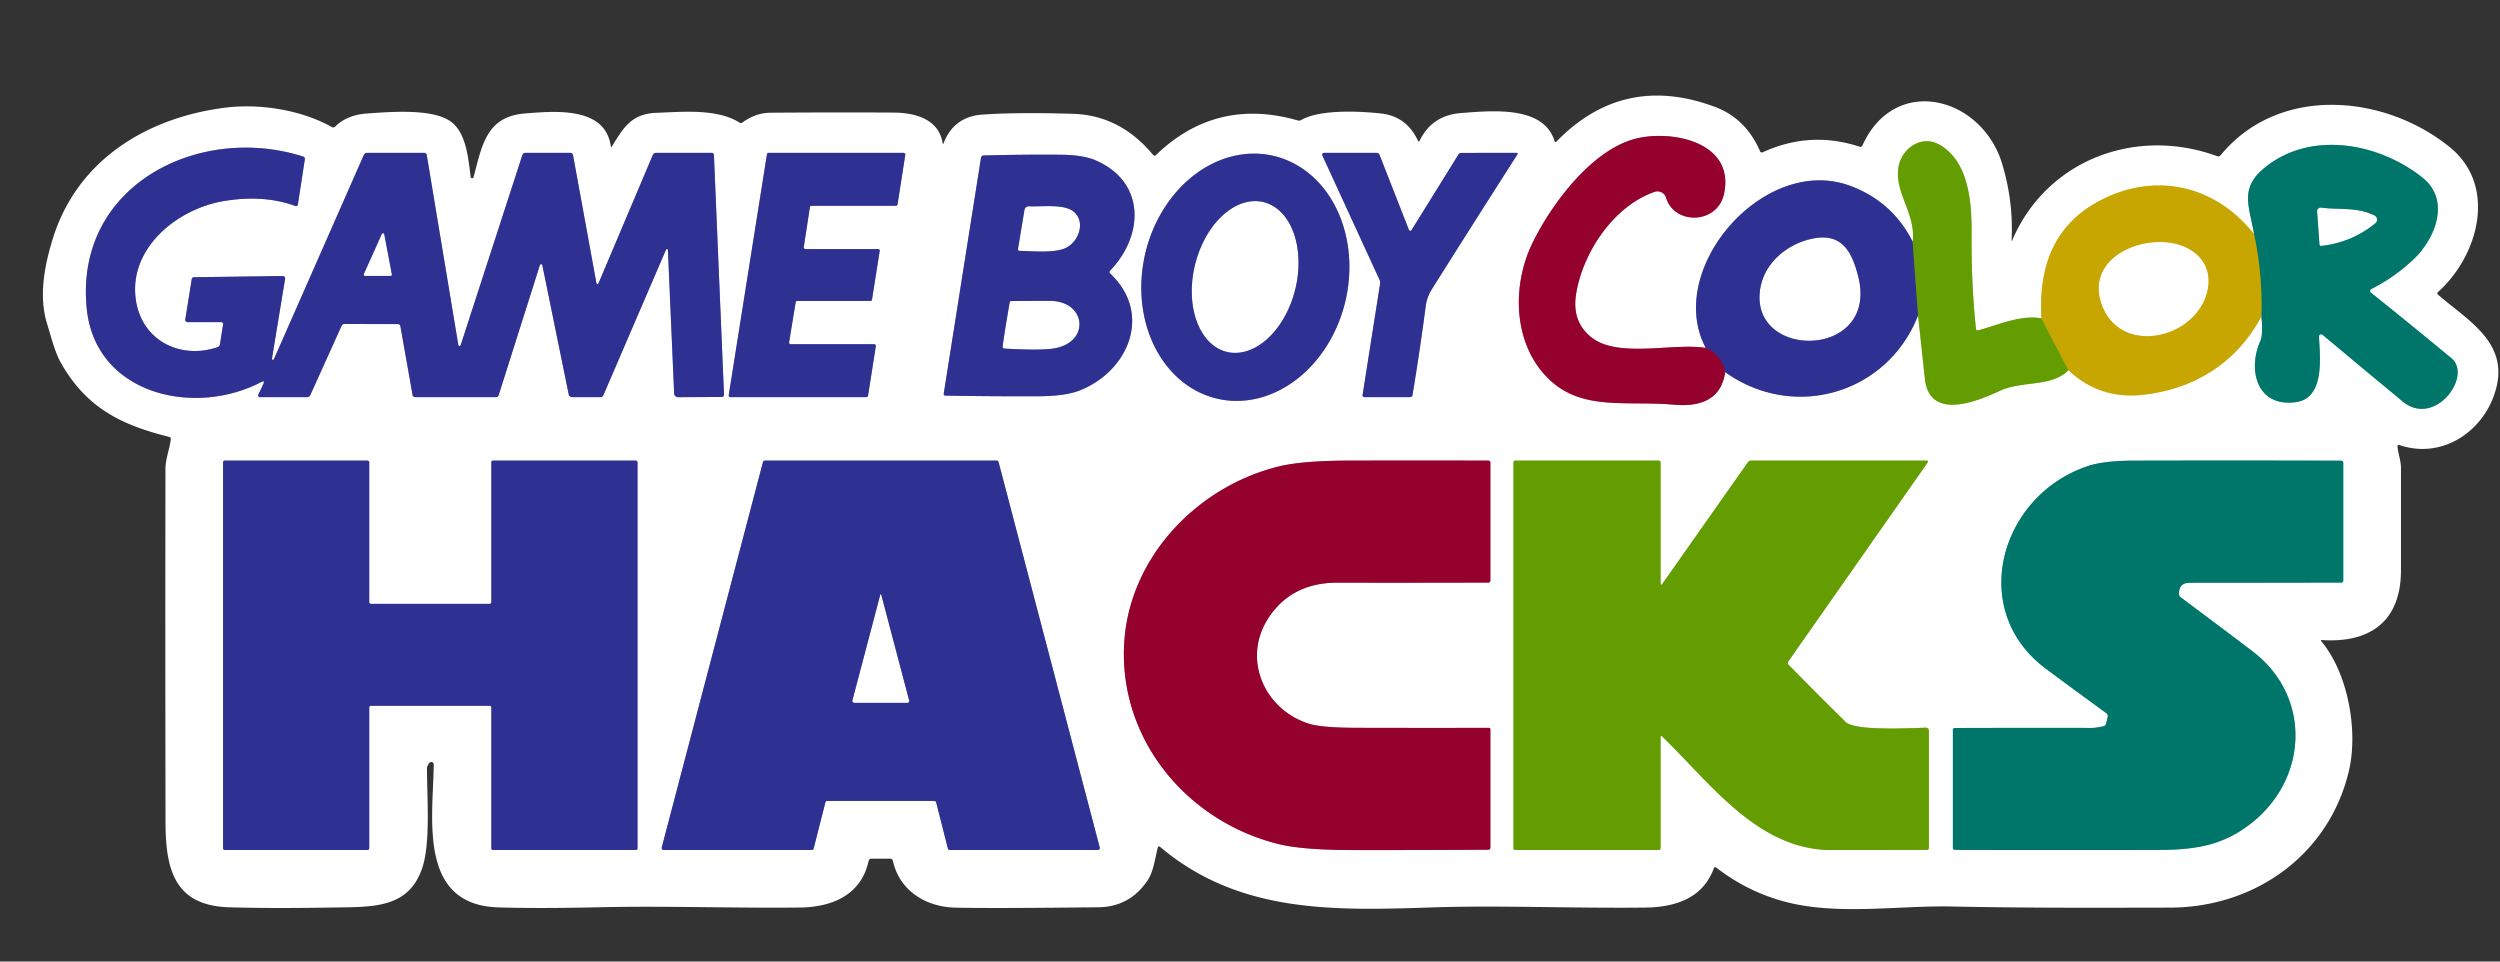 <svg xmlns="http://www.w3.org/2000/svg" viewBox="0 0 650 250"><rect x="0" y="0" width="650" height="250" fill="#333333" stroke="none"/><g fill="none" stroke-width="2"><path stroke="#9798c9" d="M448.54 96.75c17.8 12.73 42.15 5.72 50.16-14.74" vector-effect="non-scaling-stroke"/><path stroke="#b1ce80" d="M498.7 82.01q.88 8.22 1.78 16.5c1.17 10.77 13.18 6.06 19.45 3.11 5.77-2.71 13.52-.89 17.86-5.37" vector-effect="non-scaling-stroke"/><path stroke="#e4d380" d="M537.79 96.25q8.03 7.57 19.15 6.42c13.46-1.38 24.7-8.38 31.02-20.44" vector-effect="non-scaling-stroke"/><path stroke="#80bbb5" d="M587.96 82.23q.48 4.75-.28 6.46c-3.37 7.59-.83 17.32 9.33 15.85 7.47-1.09 6.19-11.61 5.92-17.02a.57.57 0 0 1 .94-.47q10.24 8.56 20.8 17.31c8.37 6.94 18.27-6.61 12.7-11.22q-10.2-8.45-20.93-17.05a.58.57 51.1 0 1 .1-.96q5.92-2.95 10.92-7.65c5.65-5.3 9.82-15.34 2.4-21.28-11.25-9.02-29.25-12.49-41.29-2.39-6.39 5.35-3.64 10.03-2.52 17.08" vector-effect="non-scaling-stroke"/><path stroke="#e4d380" d="M586.05 60.89c-10.13-12.93-26.07-16.28-40.4-8.56q-16.18 8.7-14.88 30.44" vector-effect="non-scaling-stroke"/><path stroke="#b1ce80" d="M530.77 82.77c-5.52-.96-11.18 1.73-16.49 3.13a.43.43 0 0 1-.53-.37q-1.27-12.33-1.14-24.71c.08-8.02-.7-18.68-8.14-23.08-5.02-2.98-10.36 1.07-10.94 6.23-.73 6.45 4.66 11.86 3.76 18.87" vector-effect="non-scaling-stroke"/><path stroke="#9798c9" d="M497.29 62.84q-5.21-10.37-16.13-14.48c-22.48-8.47-48.49 21.7-37.66 42.1" vector-effect="non-scaling-stroke"/><path stroke="#ca8096" d="M443.5 90.46c-8.48-1.39-22.88 2.81-29.84-2.83q-4.85-3.93-3.95-10.65c1.43-10.54 9.4-23.26 20.49-27.1a2.32 2.32 0 0 1 2.98 1.53c2.13 7.11 13.27 6.93 15.03-.89 3.12-13.81-14.1-16.97-23.45-14.32-11.17 3.17-21.4 16.9-26.31 26.97-5.56 11.39-5.01 26.85 4.64 35.75 8.6 7.93 19.93 5.21 32.16 6.3 6.41.57 12.26-1.05 13.29-8.47" vector-effect="non-scaling-stroke"/><path stroke="#61195f" d="M443.5 90.46q4.12 1.81 5.04 6.29" vector-effect="non-scaling-stroke"/><path stroke="#96a201" d="m530.77 82.77 7.02 13.48" vector-effect="non-scaling-stroke"/><path stroke="#49674a" d="m498.7 82.01-1.41-19.17" vector-effect="non-scaling-stroke"/><path stroke="#648e36" d="M587.96 82.23q.32-10.9-1.91-21.34" vector-effect="non-scaling-stroke"/><path stroke="#9798c9" d="m155.07 73.63-6.09-33.32a.68.68 0 0 0-.67-.56h-11.69a.85.85 0 0 0-.81.59l-16.03 49.4a.32.32 0 0 1-.62-.05l-8.2-49.36a.7.7 0 0 0-.69-.58H95.48a.99.98-78 0 0-.9.59L71.21 93.41a.27.27 0 0 1-.51-.15l3.43-20.8a.6.6 0 0 0-.6-.69l-23.09.31a.6.59 4.5 0 0-.59.5l-1.68 10.5a.59.58 4.2 0 0 .58.67h8.8a.48.47 4.6 0 1 .47.55l-.83 5.23a.94.94 0 0 1-.63.74c-9.63 3.25-19.58-1.65-21.21-12.11-2.1-13.5 10.66-23.89 22.92-25.9q10.4-1.7 18.53 1.3a.48.47 14.9 0 0 .64-.37l1.82-11.81a.6.59 13.7 0 0-.41-.66c-27.12-8.7-59.49 7.5-56.3 39.47 2.23 22.4 27.94 28.27 45.39 19.13q1.01-.53.53.51l-1.32 2.85a.4.4 0 0 0 .36.57h12.4a.81.8 11.7 0 0 .74-.48l8.15-18.04a.83.8-77.5 0 1 .74-.49l13.92.02a.66.65 84.7 0 1 .64.54l3.18 17.93a.63.63 0 0 0 .62.52h21.05a.74.73 8.6 0 0 .7-.51l10.72-33.82a.33.33 0 0 1 .64.03l6.86 33.6a.88.87-5.6 0 0 .86.7h7.41a.8.79-78.1 0 0 .73-.48l16.29-37.85a.26.26 0 0 1 .5.09l1.62 37.29a1.02 1.02 0 0 0 1.02.97l11.38-.06a.56.55-1.5 0 0 .56-.58l-2.62-62.34a.57.57 0 0 0-.57-.54h-14.53a.84.82 11 0 0-.77.51L155.6 73.69a.28.28 0 0 1-.53-.06M205.59 89.5a.43.43 0 0 1-.43-.5l1.71-10.39a.43.43 0 0 1 .43-.36h18.99a.43.43 0 0 0 .43-.36l2-12.64a.43.43 0 0 0-.42-.5h-18.9a.43.43 0 0 1-.42-.5l1.59-10.39a.43.43 0 0 1 .43-.36h21.93a.43.43 0 0 0 .43-.36l2.01-12.89a.43.43 0 0 0-.42-.5h-35.11a.43.43 0 0 0-.43.36l-9.94 62.64a.43.43 0 0 0 .42.5h35.37a.43.43 0 0 0 .43-.36L227.71 90a.43.43 0 0 0-.42-.5h-21.7M367 59.83a.38.38 0 0 1-.68-.06l-7.65-19.52a.8.78 78.9 0 0-.73-.5h-13.68a.48.48 0 0 0-.44.68l14.88 32.36a1.68 1.67-52.8 0 1 .13.96l-4.56 28.97a.46.46 0 0 0 .45.53h11.95a.58.58 0 0 0 .57-.49q1.91-11.48 3.44-23.1.31-2.41 1.59-4.45 11.01-17.49 22.19-34.96.33-.51-.28-.51l-14.28.02a.82.8-73.9 0 0-.69.39L367 59.83" vector-effect="non-scaling-stroke"/><path stroke="#9798c9" d="M316.557 103.672a32.4 26.74 102.9 0 0 33.298-25.612 32.4 26.74 102.9 0 0-18.832-37.552 32.4 26.74 102.9 0 0-33.298 25.612 32.4 26.74 102.9 0 0 18.832 37.552" vector-effect="non-scaling-stroke"/><path stroke="#9798c9" d="M288.6 70.39c8.83-9.17 9.28-22.99-3.67-28.67q-3.29-1.44-9.24-1.49-9.94-.08-19.98.2a.67.66-85.8 0 0-.64.56l-9.7 61.37a.43.43 0 0 0 .42.5q11.96.21 23.95.17 7.13-.03 10.86-1.47c12.7-4.9 19.21-19.95 8.02-30.47a.5.5 0 0 1-.02-.7M96.45 157a.45.45 0 0 1-.45-.45V120.2a.45.45 0 0 0-.45-.45h-37.1a.45.45 0 0 0-.45.45v100.35a.45.45 0 0 0 .45.45h37.1a.45.45 0 0 0 .45-.45v-36.6a.45.45 0 0 1 .45-.45h30.85a.45.45 0 0 1 .45.45v36.6a.45.45 0 0 0 .45.45h37.1a.45.45 0 0 0 .45-.45V120.2a.45.45 0 0 0-.45-.45h-37.1a.45.45 0 0 0-.45.45v36.35a.45.45 0 0 1-.45.45H96.45M242.91 208.25a.52.52 0 0 1 .5.39l3.04 11.97a.52.52 0 0 0 .5.39h38.48a.52.52 0 0 0 .5-.65l-26.3-100.21a.52.52 0 0 0-.5-.39h-60.26a.52.52 0 0 0-.5.39l-26.32 100.21a.52.52 0 0 0 .5.65h38.5a.52.52 0 0 0 .5-.39l3.04-11.97a.52.52 0 0 1 .5-.39h27.82" vector-effect="non-scaling-stroke"/><path stroke="#ca8096" d="M332.62 121.25c-21.43 5.19-39.3 23.89-40.36 46.5-1.16 24.92 16.68 45.98 40.32 51.74q6.17 1.5 18.97 1.52 17.67.03 35.43-.09a.52.52 0 0 0 .52-.52v-30.78a.38.38 0 0 0-.38-.38q-17.37.04-34.69-.01-8.83-.02-12.13-1.07c-11.8-3.74-17.61-17.29-10.17-28q6.04-8.69 17.64-8.67 19.58.04 39.22-.02a.51.51 0 0 0 .51-.51v-30.7a.5.49 90 0 0-.49-.5q-18.2-.04-36.37 0-12 .03-18.02 1.49" vector-effect="non-scaling-stroke"/><path stroke="#b1ce80" d="M431.75 151.82v-31.57a.5.5 0 0 0-.5-.5H394a.5.5 0 0 0-.5.5V220.5a.5.5 0 0 0 .5.5h37.25a.5.5 0 0 0 .5-.5v-28.75q0-.66.48-.2c12.44 12.02 24.83 29.48 43.96 29.46q12.38-.01 24.81-.04a.5.5 0 0 0 .5-.5v-30.5a.77.77 0 0 0-.79-.77c-3.84.1-18.39.93-20.84-1.49q-7.41-7.3-14.85-14.88a.67.66-50.2 0 1-.07-.85l36.27-51.78a.29.28-72.5 0 0-.23-.45h-45.71a1 .99-72 0 0-.81.42l-22.35 31.76a.2.2 0 0 1-.37-.11" vector-effect="non-scaling-stroke"/><path stroke="#80bbb5" d="M542.93 121.15c-22.89 7.55-31.49 37.48-11 52.72q7.83 5.82 15.72 11.56a.95.94 24.9 0 1 .36.97l-.43 1.76a.94.92-87.5 0 1-.74.69c-.96.15-1.91.41-2.87.41q-17.84-.04-35.72.02a.51.51 0 0 0-.5.51v30.67a.51.51 0 0 0 .51.51q26.37.07 52.74.01c10.07-.02 17.14-1.23 24.46-7.04 14.75-11.72 15.41-32.93.34-44.49q-4.46-3.42-18.88-14.2a1 1 0 0 1-.4-.8q0-2.93 2.79-2.93 19.69-.01 39.43-.05a.51.51 0 0 0 .51-.51v-30.67a.51.51 0 0 0-.51-.51q-26.96-.07-53.88-.01-7.79.01-11.93 1.38M617.6 58.05a1.21 1.21 0 0 0-.24-2.03c-4.64-2.28-8.97-1.4-13.85-2.04a.95.94-88.1 0 0-1.07 1.01l.62 8.56a.43.42 84.1 0 0 .47.39q7.95-.88 14.07-5.89" vector-effect="non-scaling-stroke"/><path stroke="#9798c9" d="M99.91 60.9a.34.34 0 0 0-.64-.07l-4.69 10.44a.34.34 0 0 0 .31.48h6.67a.34.34 0 0 0 .33-.4L99.91 60.9M318.957 91.491a20.05 13.42 103.8 0 0 17.816-16.27 20.05 13.42 103.8 0 0-8.25-22.672 20.05 13.42 103.8 0 0-17.816 16.27 20.05 13.42 103.8 0 0 8.25 22.672M266.35 54.61l-1.68 10.1a.43.43 0 0 0 .41.51c3.27.08 8.46.58 11.49-.53 3.85-1.41 5.9-6.97 2.55-9.69-2.54-2.06-8.32-1.2-11.56-1.37a1.17 1.17 0 0 0-1.21.98M262.51 78.61c-.64 3.81-1.32 7.61-1.83 11.49a.47.47 0 0 0 .44.53q9.99.58 13.38-.12c9.07-1.87 7.77-12.27-1.5-12.28q-5.05-.01-10.09.04a.41.4 4.1 0 0-.4.34M471.79 61.94c-6.73 1.16-13.08 6.19-14.15 13.24-2.83 18.58 31.01 18.26 25.48-3.37-1.58-6.17-4.08-11.12-11.33-9.87" vector-effect="non-scaling-stroke"/><path stroke="#e4d380" d="M567.94 64.14c-9.34-4.04-25.71 2.18-21.65 14.62 4.57 14.01 24.6 9.54 27.6-2.93 1.28-5.32-1.11-9.6-5.95-11.69" vector-effect="non-scaling-stroke"/><path stroke="#9798c9" d="m228.88 154.58-7.25 27.5a.54.53 7.4 0 0 .52.67h13.78a.48.48 0 0 0 .46-.6l-7.27-27.57a.12.12 0 0 0-.24 0" vector-effect="non-scaling-stroke"/></g><g fill="#fff"><path d="M404.66 36.83q17.35-17.86 41.1-9.09 8.14 3 11.85 11.58a.53.52-23.8 0 0 .71.27q12.33-5.66 25.19-1.45a.59.58-68.5 0 0 .72-.32c8.48-18.69 31-12.68 36.3 4.68q2.97 9.73 2.49 19.91-.02.5.17.04c9.01-21.01 32.27-29.58 53.34-21.82a.71.71 0 0 0 .79-.22c15.2-18.53 42.84-15.84 59.68-2.1 12.44 10.15 7.3 28.34-3.14 37.63a.44.44 0 0 0 .01.66c7.65 6.64 18.11 12.22 15.21 24.06-2.71 11.06-13.8 18.99-25.29 15.03a.33.33 0 0 0-.44.33c.16 1.97.9 3.78.9 5.67v26.63c-.01 13.12-7.92 18.9-20.51 18.1q-.49-.03-.17.35c6.97 8.37 9.59 23.31 7.14 33.69-5.09 21.53-24.14 35.47-46.51 35.52-18.85.04-37.69.11-56.55-.29-13.17-.29-28.16 2.09-41.21-.69q-11.09-2.37-20.26-9.46a.36.36 0 0 0-.56.17c-2.84 7.76-9.87 10.17-17.89 10.26-19.46.21-37.5-.61-54.79-.06-25.73.83-50.64 1.79-71.39-15.78a.31.31 0 0 0-.5.16c-.78 2.95-1.08 6.25-2.73 8.69q-4.62 6.82-12.77 6.91-29.04.32-37.31.09c-7.66-.21-14.41-4.52-16.08-12.14a.74.73 84.2 0 0-.72-.59h-4.87a.75.75 0 0 0-.73.59c-1.9 8.83-9.47 12.03-17.9 12.12-17.25.19-34.5-.46-51.75-.08q-16.34.37-26.68.04c-21.02-.67-16.86-23.57-16.74-37.16a.63.63 0 0 0-.99-.52c-.34.24-.77 1.04-.77 1.51.02 8.1.98 19.79-1.33 26.22-3.68 10.27-12.72 9.82-23.38 9.99q-16.18.27-26.8-.07c-14.09-.45-16.44-9.78-16.46-22.04q-.09-45.98-.02-91.94c.01-2.61 1.04-5.02 1.4-7.69a.57.56 11.6 0 0-.42-.62c-12.4-3.09-21.35-7.48-27.96-18.89-1.81-3.13-2.62-6.75-3.77-10.43-2.19-6.99-.83-14.81 1.42-22.1 6.27-20.42 24.23-31.49 44.57-34.15 9.2-1.21 20.1.54 28.06 5.02a.66.65 37.1 0 0 .79-.1q3.07-3.08 8.38-3.45c6.38-.44 17.09-1.31 21.78 2.16 4.02 2.98 4.49 9.66 5.1 14.35a.38.38 0 0 0 .75.05c2.18-8 3.19-15.76 13.38-16.56 7.8-.62 20.8-1.84 22.3 8.45q.07.48.33.07c3.09-5.02 5.11-8.5 11.8-8.7 5.75-.17 15.42-1.23 21.32 2.55a.73.71-46.6 0 0 .81-.03q3.4-2.5 7.26-2.53 15.95-.12 31.93-.04c5.36.02 11.8 1.51 12.84 7.94q.07.46.24.03 2.69-6.96 10.19-7.46 9.29-.62 23.47-.19 12.28.38 20.83 10.7a.48.48 0 0 0 .7.04q15.67-15.11 36.93-9.01a1.06 1.04 37.6 0 0 .83-.1c5.07-2.92 15.7-2.26 20.73-1.72q6.69.73 9.66 7.08.2.45.42.01 3.23-6.58 10.63-7.18c8.54-.69 21.7-1.91 24.46 7.3a.29.29 0 0 0 .48.12m43.88 59.92c17.8 12.73 42.15 5.72 50.16-14.74q.88 8.22 1.78 16.5c1.17 10.77 13.18 6.06 19.45 3.11 5.77-2.71 13.52-.89 17.86-5.37q8.03 7.57 19.15 6.42c13.46-1.38 24.7-8.38 31.02-20.44q.48 4.75-.28 6.46c-3.37 7.59-.83 17.32 9.33 15.85 7.47-1.09 6.19-11.61 5.92-17.02a.57.57 0 0 1 .94-.47q10.24 8.56 20.8 17.31c8.37 6.94 18.27-6.61 12.7-11.22q-10.2-8.45-20.93-17.05a.58.57 51.1 0 1 .1-.96q5.92-2.95 10.92-7.65c5.65-5.3 9.82-15.34 2.4-21.28-11.25-9.02-29.25-12.49-41.29-2.39-6.39 5.35-3.64 10.03-2.52 17.08-10.13-12.93-26.07-16.28-40.4-8.56q-16.18 8.7-14.88 30.44c-5.52-.96-11.18 1.73-16.49 3.13a.43.43 0 0 1-.53-.37q-1.27-12.33-1.14-24.71c.08-8.02-.7-18.68-8.14-23.08-5.02-2.98-10.36 1.07-10.94 6.23-.73 6.45 4.66 11.86 3.76 18.87q-5.21-10.37-16.13-14.48c-22.48-8.47-48.49 21.7-37.66 42.1-8.48-1.39-22.88 2.81-29.84-2.83q-4.85-3.93-3.95-10.65c1.43-10.54 9.4-23.26 20.49-27.1a2.32 2.32 0 0 1 2.98 1.53c2.13 7.11 13.27 6.93 15.03-.89 3.12-13.81-14.1-16.97-23.45-14.32-11.17 3.17-21.4 16.9-26.31 26.97-5.56 11.39-5.01 26.85 4.64 35.75 8.6 7.93 19.93 5.21 32.16 6.3 6.41.57 12.26-1.05 13.29-8.47M155.07 73.63l-6.09-33.32a.68.68 0 0 0-.67-.56h-11.69a.85.85 0 0 0-.81.59l-16.03 49.4a.32.32 0 0 1-.62-.05l-8.2-49.36a.7.7 0 0 0-.69-.58H95.48a.99.98-78 0 0-.9.59L71.21 93.41a.27.27 0 0 1-.51-.15l3.43-20.8a.6.6 0 0 0-.6-.69l-23.09.31a.6.59 4.5 0 0-.59.5l-1.68 10.5a.59.58 4.2 0 0 .58.67h8.8a.48.47 4.6 0 1 .47.55l-.83 5.23a.94.94 0 0 1-.63.74c-9.63 3.25-19.58-1.65-21.21-12.11-2.1-13.5 10.66-23.89 22.92-25.9q10.4-1.7 18.53 1.3a.48.47 14.9 0 0 .64-.37l1.82-11.81a.6.59 13.7 0 0-.41-.66c-27.12-8.7-59.49 7.5-56.3 39.47 2.23 22.4 27.94 28.27 45.39 19.13q1.01-.53.53.51l-1.32 2.85a.4.4 0 0 0 .36.57h12.4a.81.8 11.7 0 0 .74-.48l8.15-18.04a.83.8-77.5 0 1 .74-.49l13.92.02a.66.65 84.7 0 1 .64.54l3.18 17.93a.63.63 0 0 0 .62.52h21.05a.74.73 8.6 0 0 .7-.51l10.72-33.82a.33.33 0 0 1 .64.03l6.86 33.6a.88.87-5.6 0 0 .86.7h7.41a.8.79-78.1 0 0 .73-.48l16.29-37.85a.26.26 0 0 1 .5.09l1.62 37.29a1.02 1.02 0 0 0 1.02.97l11.38-.06a.56.55-1.5 0 0 .56-.58l-2.62-62.34a.57.57 0 0 0-.57-.54h-14.53a.84.82 11 0 0-.77.51L155.6 73.69a.28.28 0 0 1-.53-.06m50.52 15.87a.43.43 0 0 1-.43-.5l1.71-10.39a.43.43 0 0 1 .43-.36h18.99a.43.43 0 0 0 .43-.36l2-12.64a.43.43 0 0 0-.42-.5h-18.9a.43.43 0 0 1-.42-.5l1.59-10.39a.43.43 0 0 1 .43-.36h21.93a.43.43 0 0 0 .43-.36l2.01-12.89a.43.43 0 0 0-.42-.5h-35.11a.43.43 0 0 0-.43.36l-9.94 62.64a.43.43 0 0 0 .42.5h35.37a.43.43 0 0 0 .43-.36L227.71 90a.43.43 0 0 0-.42-.5zM367 59.83a.38.38 0 0 1-.68-.06l-7.65-19.52a.8.78 78.9 0 0-.73-.5h-13.68a.48.48 0 0 0-.44.68l14.88 32.36a1.68 1.67-52.8 0 1 .13.96l-4.56 28.97a.46.46 0 0 0 .45.53h11.95a.58.58 0 0 0 .57-.49q1.91-11.48 3.44-23.1.31-2.41 1.59-4.45 11.01-17.49 22.19-34.96.33-.51-.28-.51l-14.28.02a.82.8-73.9 0 0-.69.39zm-50.443 43.842a32.4 26.74 102.9 0 0 33.298-25.612 32.4 26.74 102.9 0 0-18.832-37.552 32.4 26.74 102.9 0 0-33.298 25.612 32.4 26.74 102.9 0 0 18.832 37.552M288.6 70.39c8.83-9.17 9.28-22.99-3.67-28.67q-3.29-1.44-9.24-1.49-9.94-.08-19.98.2a.67.66-85.8 0 0-.64.56l-9.7 61.37a.43.43 0 0 0 .42.5q11.96.21 23.95.17 7.13-.03 10.86-1.47c12.7-4.9 19.21-19.95 8.02-30.47a.5.5 0 0 1-.02-.7M96.45 157a.45.45 0 0 1-.45-.45V120.2a.45.45 0 0 0-.45-.45h-37.1a.45.45 0 0 0-.45.45v100.35a.45.45 0 0 0 .45.45h37.1a.45.45 0 0 0 .45-.45v-36.6a.45.45 0 0 1 .45-.45h30.85a.45.45 0 0 1 .45.45v36.6a.45.45 0 0 0 .45.45h37.1a.45.45 0 0 0 .45-.45V120.2a.45.45 0 0 0-.45-.45h-37.1a.45.45 0 0 0-.45.45v36.35a.45.45 0 0 1-.45.45zm146.46 51.25a.52.52 0 0 1 .5.39l3.04 11.97a.52.52 0 0 0 .5.39h38.48a.52.52 0 0 0 .5-.65l-26.3-100.21a.52.52 0 0 0-.5-.39h-60.26a.52.52 0 0 0-.5.39l-26.32 100.21a.52.52 0 0 0 .5.65h38.5a.52.52 0 0 0 .5-.39l3.04-11.97a.52.52 0 0 1 .5-.39zm89.71-87c-21.43 5.19-39.3 23.89-40.36 46.5-1.16 24.92 16.68 45.98 40.32 51.74q6.17 1.5 18.97 1.52 17.67.03 35.43-.09a.52.52 0 0 0 .52-.52v-30.78a.38.38 0 0 0-.38-.38q-17.37.04-34.69-.01-8.83-.02-12.13-1.07c-11.8-3.74-17.61-17.29-10.17-28q6.04-8.69 17.64-8.67 19.58.04 39.22-.02a.51.51 0 0 0 .51-.51v-30.7a.5.49 90 0 0-.49-.5q-18.2-.04-36.37 0-12 .03-18.02 1.49m99.13 30.57v-31.57a.5.5 0 0 0-.5-.5H394a.5.5 0 0 0-.5.5V220.5a.5.5 0 0 0 .5.5h37.25a.5.5 0 0 0 .5-.5v-28.75q0-.66.48-.2c12.44 12.02 24.83 29.48 43.96 29.46q12.38-.01 24.81-.04a.5.5 0 0 0 .5-.5v-30.5a.77.77 0 0 0-.79-.77c-3.84.1-18.39.93-20.84-1.49q-7.41-7.3-14.85-14.88a.67.66-50.2 0 1-.07-.85l36.27-51.78a.29.28-72.5 0 0-.23-.45h-45.71a1 .99-72 0 0-.81.42l-22.35 31.76a.2.2 0 0 1-.37-.11m111.18-30.67c-22.89 7.55-31.49 37.48-11 52.72q7.83 5.82 15.72 11.56a.95.94 24.9 0 1 .36.97l-.43 1.76a.94.92-87.5 0 1-.74.69c-.96.15-1.91.41-2.87.41q-17.84-.04-35.72.02a.51.51 0 0 0-.5.51v30.67a.51.51 0 0 0 .51.51q26.37.07 52.74.01c10.07-.02 17.14-1.23 24.46-7.04 14.75-11.72 15.41-32.93.34-44.49q-4.46-3.42-18.88-14.2a1 1 0 0 1-.4-.8q0-2.93 2.79-2.93 19.69-.01 39.43-.05a.51.51 0 0 0 .51-.51v-30.67a.51.51 0 0 0-.51-.51q-26.96-.07-53.88-.01-7.79.01-11.93 1.38"/><ellipse rx="20.05" ry="13.42" transform="rotate(103.8 133.635 162.932)"/><path d="M266.35 54.61a1.17 1.17 0 0 1 1.21-.98c3.24.17 9.02-.69 11.56 1.37 3.35 2.72 1.3 8.28-2.55 9.69-3.03 1.11-8.22.61-11.49.53a.43.43 0 0 1-.41-.51zM617.6 58.05q-6.12 5.01-14.07 5.89a.43.42 84.1 0 1-.47-.39l-.62-8.56a.95.94-88.1 0 1 1.07-1.01c4.88.64 9.21-.24 13.85 2.04a1.21 1.21 0 0 1 .24 2.03M99.91 60.9l1.98 10.45a.34.34 0 0 1-.33.4h-6.67a.34.34 0 0 1-.31-.48l4.69-10.44a.34.34 0 0 1 .64.07M457.64 75.18c1.07-7.05 7.42-12.08 14.15-13.24 7.25-1.25 9.75 3.7 11.33 9.87 5.53 21.63-28.31 21.95-25.48 3.37M546.29 78.76c-4.06-12.44 12.31-18.66 21.65-14.62 4.84 2.09 7.23 6.37 5.95 11.69-3 12.47-23.03 16.94-27.6 2.93M260.68 90.1c.51-3.88 1.19-7.68 1.83-11.49a.41.4 4.1 0 1 .4-.34q5.04-.05 10.09-.04c9.27.01 10.57 10.41 1.5 12.28q-3.39.7-13.38.12a.47.47 0 0 1-.44-.53M228.88 154.58a.12.12 0 0 1 .24 0l7.27 27.57a.48.48 0 0 1-.46.6h-13.78a.54.53 7.4 0 1-.52-.67z"/></g><g fill="#2e3192"><path d="M155.07 73.63a.28.28 0 0 0 .53.06l14.15-33.43a.84.82 11 0 1 .77-.51h14.53a.57.57 0 0 1 .57.54l2.62 62.34a.56.55-1.5 0 1-.56.58l-11.38.06a1.02 1.02 0 0 1-1.02-.97l-1.62-37.29a.26.26 0 0 0-.5-.09l-16.29 37.85a.8.79-78.1 0 1-.73.48h-7.41a.88.87-5.6 0 1-.86-.7l-6.86-33.6a.33.33 0 0 0-.64-.03l-10.72 33.82a.74.73 8.6 0 1-.7.51H107.9a.63.63 0 0 1-.62-.52L104.1 84.8a.66.65 84.7 0 0-.64-.54l-13.92-.02a.83.8-77.5 0 0-.74.49l-8.15 18.04a.81.8 11.7 0 1-.74.48h-12.4a.4.4 0 0 1-.36-.57l1.32-2.85q.48-1.04-.53-.51c-17.45 9.14-43.16 3.27-45.39-19.13-3.19-31.97 29.18-48.17 56.3-39.47a.6.59 13.7 0 1 .41.66l-1.82 11.81a.48.47 14.9 0 1-.64.37q-8.13-3-18.53-1.3c-12.26 2.01-25.02 12.4-22.92 25.9 1.63 10.46 11.58 15.36 21.21 12.11a.94.94 0 0 0 .63-.74l.83-5.23a.48.47 4.6 0 0-.47-.55h-8.8a.59.58 4.2 0 1-.58-.67l1.68-10.5a.6.59 4.5 0 1 .59-.5l23.09-.31a.6.6 0 0 1 .6.69l-3.43 20.8a.27.27 0 0 0 .51.15l23.37-53.07a.99.98-78 0 1 .9-.59h14.79a.7.7 0 0 1 .69.58l8.2 49.36a.32.32 0 0 0 .62.05l16.03-49.4a.85.85 0 0 1 .81-.59h11.69a.68.68 0 0 1 .67.56zM99.91 60.9a.34.34 0 0 0-.64-.07l-4.69 10.44a.34.34 0 0 0 .31.48h6.67a.34.34 0 0 0 .33-.4zM205.59 89.5h21.7a.43.43 0 0 1 .42.5l-2.02 12.89a.43.43 0 0 1-.43.36h-35.37a.43.43 0 0 1-.42-.5l9.94-62.64a.43.43 0 0 1 .43-.36h35.11a.43.43 0 0 1 .42.5l-2.01 12.89a.43.43 0 0 1-.43.36H211a.43.43 0 0 0-.43.36l-1.59 10.39a.43.43 0 0 0 .42.5h18.9a.43.43 0 0 1 .42.5l-2 12.64a.43.43 0 0 1-.43.36H207.3a.43.43 0 0 0-.43.36L205.16 89a.43.43 0 0 0 .43.5M367 59.83l12.21-19.68a.82.8-73.9 0 1 .69-.39l14.28-.02q.61 0 .28.51-11.18 17.47-22.19 34.96-1.28 2.04-1.59 4.45-1.53 11.62-3.44 23.1a.58.58 0 0 1-.57.49h-11.95a.46.46 0 0 1-.45-.53l4.56-28.97a1.68 1.67-52.8 0 0-.13-.96l-14.88-32.36a.48.48 0 0 1 .44-.68h13.68a.8.78 78.9 0 1 .73.5l7.65 19.52a.38.38 0 0 0 .68.06"/><path d="M316.557 103.672a32.4 26.74 102.9 0 1-18.832-37.552 32.4 26.74 102.9 0 1 33.298-25.612 32.4 26.74 102.9 0 1 18.832 37.552 32.4 26.74 102.9 0 1-33.298 25.612m2.4-12.18a20.05 13.42 103.8 0 0 17.816-16.27 20.05 13.42 103.8 0 0-8.25-22.673 20.05 13.42 103.8 0 0-17.816 16.27 20.05 13.42 103.8 0 0 8.25 22.672"/><path d="M288.62 71.09c11.19 10.52 4.68 25.57-8.02 30.47q-3.73 1.44-10.86 1.47-11.99.04-23.95-.17a.43.43 0 0 1-.42-.5l9.7-61.37a.67.66-85.8 0 1 .64-.56q10.04-.28 19.98-.2 5.95.05 9.24 1.49c12.95 5.68 12.5 19.5 3.67 28.67a.5.5 0 0 0 .02.7m-22.27-16.48-1.68 10.1a.43.43 0 0 0 .41.51c3.27.08 8.46.58 11.49-.53 3.85-1.41 5.9-6.97 2.55-9.69-2.54-2.06-8.32-1.2-11.56-1.37a1.17 1.17 0 0 0-1.21.98m-3.84 24c-.64 3.81-1.32 7.61-1.83 11.49a.47.47 0 0 0 .44.53q9.99.58 13.38-.12c9.07-1.87 7.77-12.27-1.5-12.28q-5.05-.01-10.09.04a.41.4 4.1 0 0-.4.34M497.29 62.84l1.41 19.17c-8.01 20.46-32.36 27.47-50.16 14.74q-.92-4.48-5.04-6.29c-10.83-20.4 15.18-50.57 37.66-42.1q10.92 4.11 16.13 14.48m-25.5-.9c-6.73 1.16-13.08 6.19-14.15 13.24-2.83 18.58 31.01 18.26 25.48-3.37-1.58-6.17-4.08-11.12-11.33-9.87M96.45 157h30.85a.45.45 0 0 0 .45-.45V120.2a.45.45 0 0 1 .45-.45h37.1a.45.45 0 0 1 .45.45v100.35a.45.45 0 0 1-.45.45h-37.1a.45.45 0 0 1-.45-.45v-36.6a.45.45 0 0 0-.45-.45H96.45a.45.45 0 0 0-.45.45v36.6a.45.45 0 0 1-.45.45h-37.1a.45.45 0 0 1-.45-.45V120.2a.45.45 0 0 1 .45-.45h37.1a.45.45 0 0 1 .45.45v36.35a.45.45 0 0 0 .45.45M242.91 208.25h-27.82a.52.52 0 0 0-.5.39l-3.04 11.97a.52.52 0 0 1-.5.39h-38.5a.52.52 0 0 1-.5-.65l26.32-100.21a.52.52 0 0 1 .5-.39h60.26a.52.52 0 0 1 .5.39l26.3 100.21a.52.52 0 0 1-.5.65h-38.48a.52.52 0 0 1-.5-.39l-3.04-11.97a.52.52 0 0 0-.5-.39m-14.03-53.67-7.25 27.5a.54.53 7.4 0 0 .52.67h13.78a.48.48 0 0 0 .46-.6l-7.27-27.57a.12.12 0 0 0-.24 0"/></g><g fill="#639d01"><path d="m530.77 82.77 7.02 13.48c-4.34 4.48-12.09 2.66-17.86 5.37-6.27 2.95-18.28 7.66-19.45-3.11q-.9-8.28-1.78-16.5l-1.41-19.17c.9-7.01-4.49-12.42-3.76-18.87.58-5.16 5.92-9.21 10.94-6.23 7.44 4.4 8.22 15.06 8.14 23.08q-.13 12.38 1.14 24.71a.43.43 0 0 0 .53.37c5.31-1.4 10.97-4.09 16.49-3.13M431.75 151.82a.2.2 0 0 0 .37.11l22.35-31.76a1 .99-72 0 1 .81-.42h45.71a.29.28-72.5 0 1 .23.45l-36.27 51.78a.67.66-50.2 0 0 .07.85q7.44 7.58 14.85 14.88c2.45 2.42 17 1.59 20.84 1.49a.77.77 0 0 1 .79.77v30.5a.5.5 0 0 1-.5.5q-12.43.03-24.81.04c-19.13.02-31.52-17.44-43.96-29.46q-.48-.46-.48.2v28.75a.5.5 0 0 1-.5.5H394a.5.5 0 0 1-.5-.5V120.25a.5.5 0 0 1 .5-.5h37.25a.5.5 0 0 1 .5.5z"/></g><g fill="#94012c"><path d="M443.5 90.46q4.12 1.81 5.04 6.29c-1.03 7.42-6.88 9.04-13.29 8.47-12.23-1.09-23.56 1.63-32.16-6.3-9.65-8.9-10.2-24.36-4.64-35.75 4.91-10.07 15.14-23.8 26.31-26.97 9.35-2.65 26.57.51 23.45 14.32-1.76 7.82-12.9 8-15.03.89a2.32 2.32 0 0 0-2.98-1.53c-11.09 3.84-19.06 16.56-20.49 27.1q-.9 6.72 3.95 10.65c6.96 5.64 21.36 1.44 29.84 2.83M292.26 167.75c1.06-22.61 18.93-41.31 40.36-46.5q6.02-1.46 18.02-1.49 18.17-.04 36.37 0a.5.49 90 0 1 .49.5v30.7a.51.51 0 0 1-.51.51q-19.64.06-39.22.02-11.6-.02-17.64 8.67c-7.44 10.71-1.63 24.26 10.17 28q3.3 1.05 12.13 1.07 17.32.05 34.69.01a.38.38 0 0 1 .38.38v30.78a.52.52 0 0 1-.52.52q-17.76.12-35.43.09-12.8-.02-18.97-1.52c-23.64-5.76-41.48-26.82-40.32-51.74"/></g><g fill="#00766a"><path d="M587.96 82.23q.32-10.9-1.91-21.34c-1.12-7.05-3.87-11.73 2.52-17.08 12.04-10.1 30.04-6.63 41.29 2.39 7.42 5.94 3.25 15.98-2.4 21.28q-5 4.7-10.92 7.65a.58.57 51.1 0 0-.1.96q10.73 8.6 20.93 17.05c5.57 4.61-4.33 18.16-12.7 11.22q-10.56-8.75-20.8-17.31a.57.57 0 0 0-.94.47c.27 5.41 1.55 15.93-5.92 17.02-10.16 1.47-12.7-8.26-9.33-15.85q.76-1.71.28-6.46m29.64-24.18a1.21 1.21 0 0 0-.24-2.03c-4.64-2.28-8.97-1.4-13.85-2.04a.95.94-88.1 0 0-1.07 1.01l.62 8.56a.43.42 84.1 0 0 .47.39q7.95-.88 14.07-5.89M531.93 173.87c-20.49-15.24-11.89-45.17 11-52.72q4.14-1.37 11.93-1.38 26.92-.06 53.88.01a.51.51 0 0 1 .51.51v30.67a.51.51 0 0 1-.51.51q-19.74.04-39.43.05-2.79 0-2.79 2.93a1 1 0 0 0 .4.8q14.42 10.78 18.88 14.2c15.07 11.56 14.41 32.77-.34 44.49-7.32 5.81-14.39 7.02-24.46 7.04q-26.37.06-52.74-.01a.51.51 0 0 1-.51-.51v-30.67a.51.51 0 0 1 .5-.51q17.88-.06 35.72-.02c.96 0 1.91-.26 2.87-.41a.94.92-87.5 0 0 .74-.69l.43-1.76a.95.94 24.9 0 0-.36-.97q-7.89-5.74-15.72-11.56"/></g><path fill="#c8a601" d="M586.05 60.89q2.23 10.44 1.91 21.34c-6.32 12.06-17.56 19.06-31.02 20.44q-11.12 1.15-19.15-6.42l-7.02-13.48q-1.3-21.74 14.88-30.44c14.33-7.72 30.27-4.37 40.4 8.56m-18.11 3.25c-9.34-4.04-25.71 2.18-21.65 14.62 4.57 14.01 24.6 9.54 27.6-2.93 1.28-5.32-1.11-9.6-5.95-11.69"/></svg>